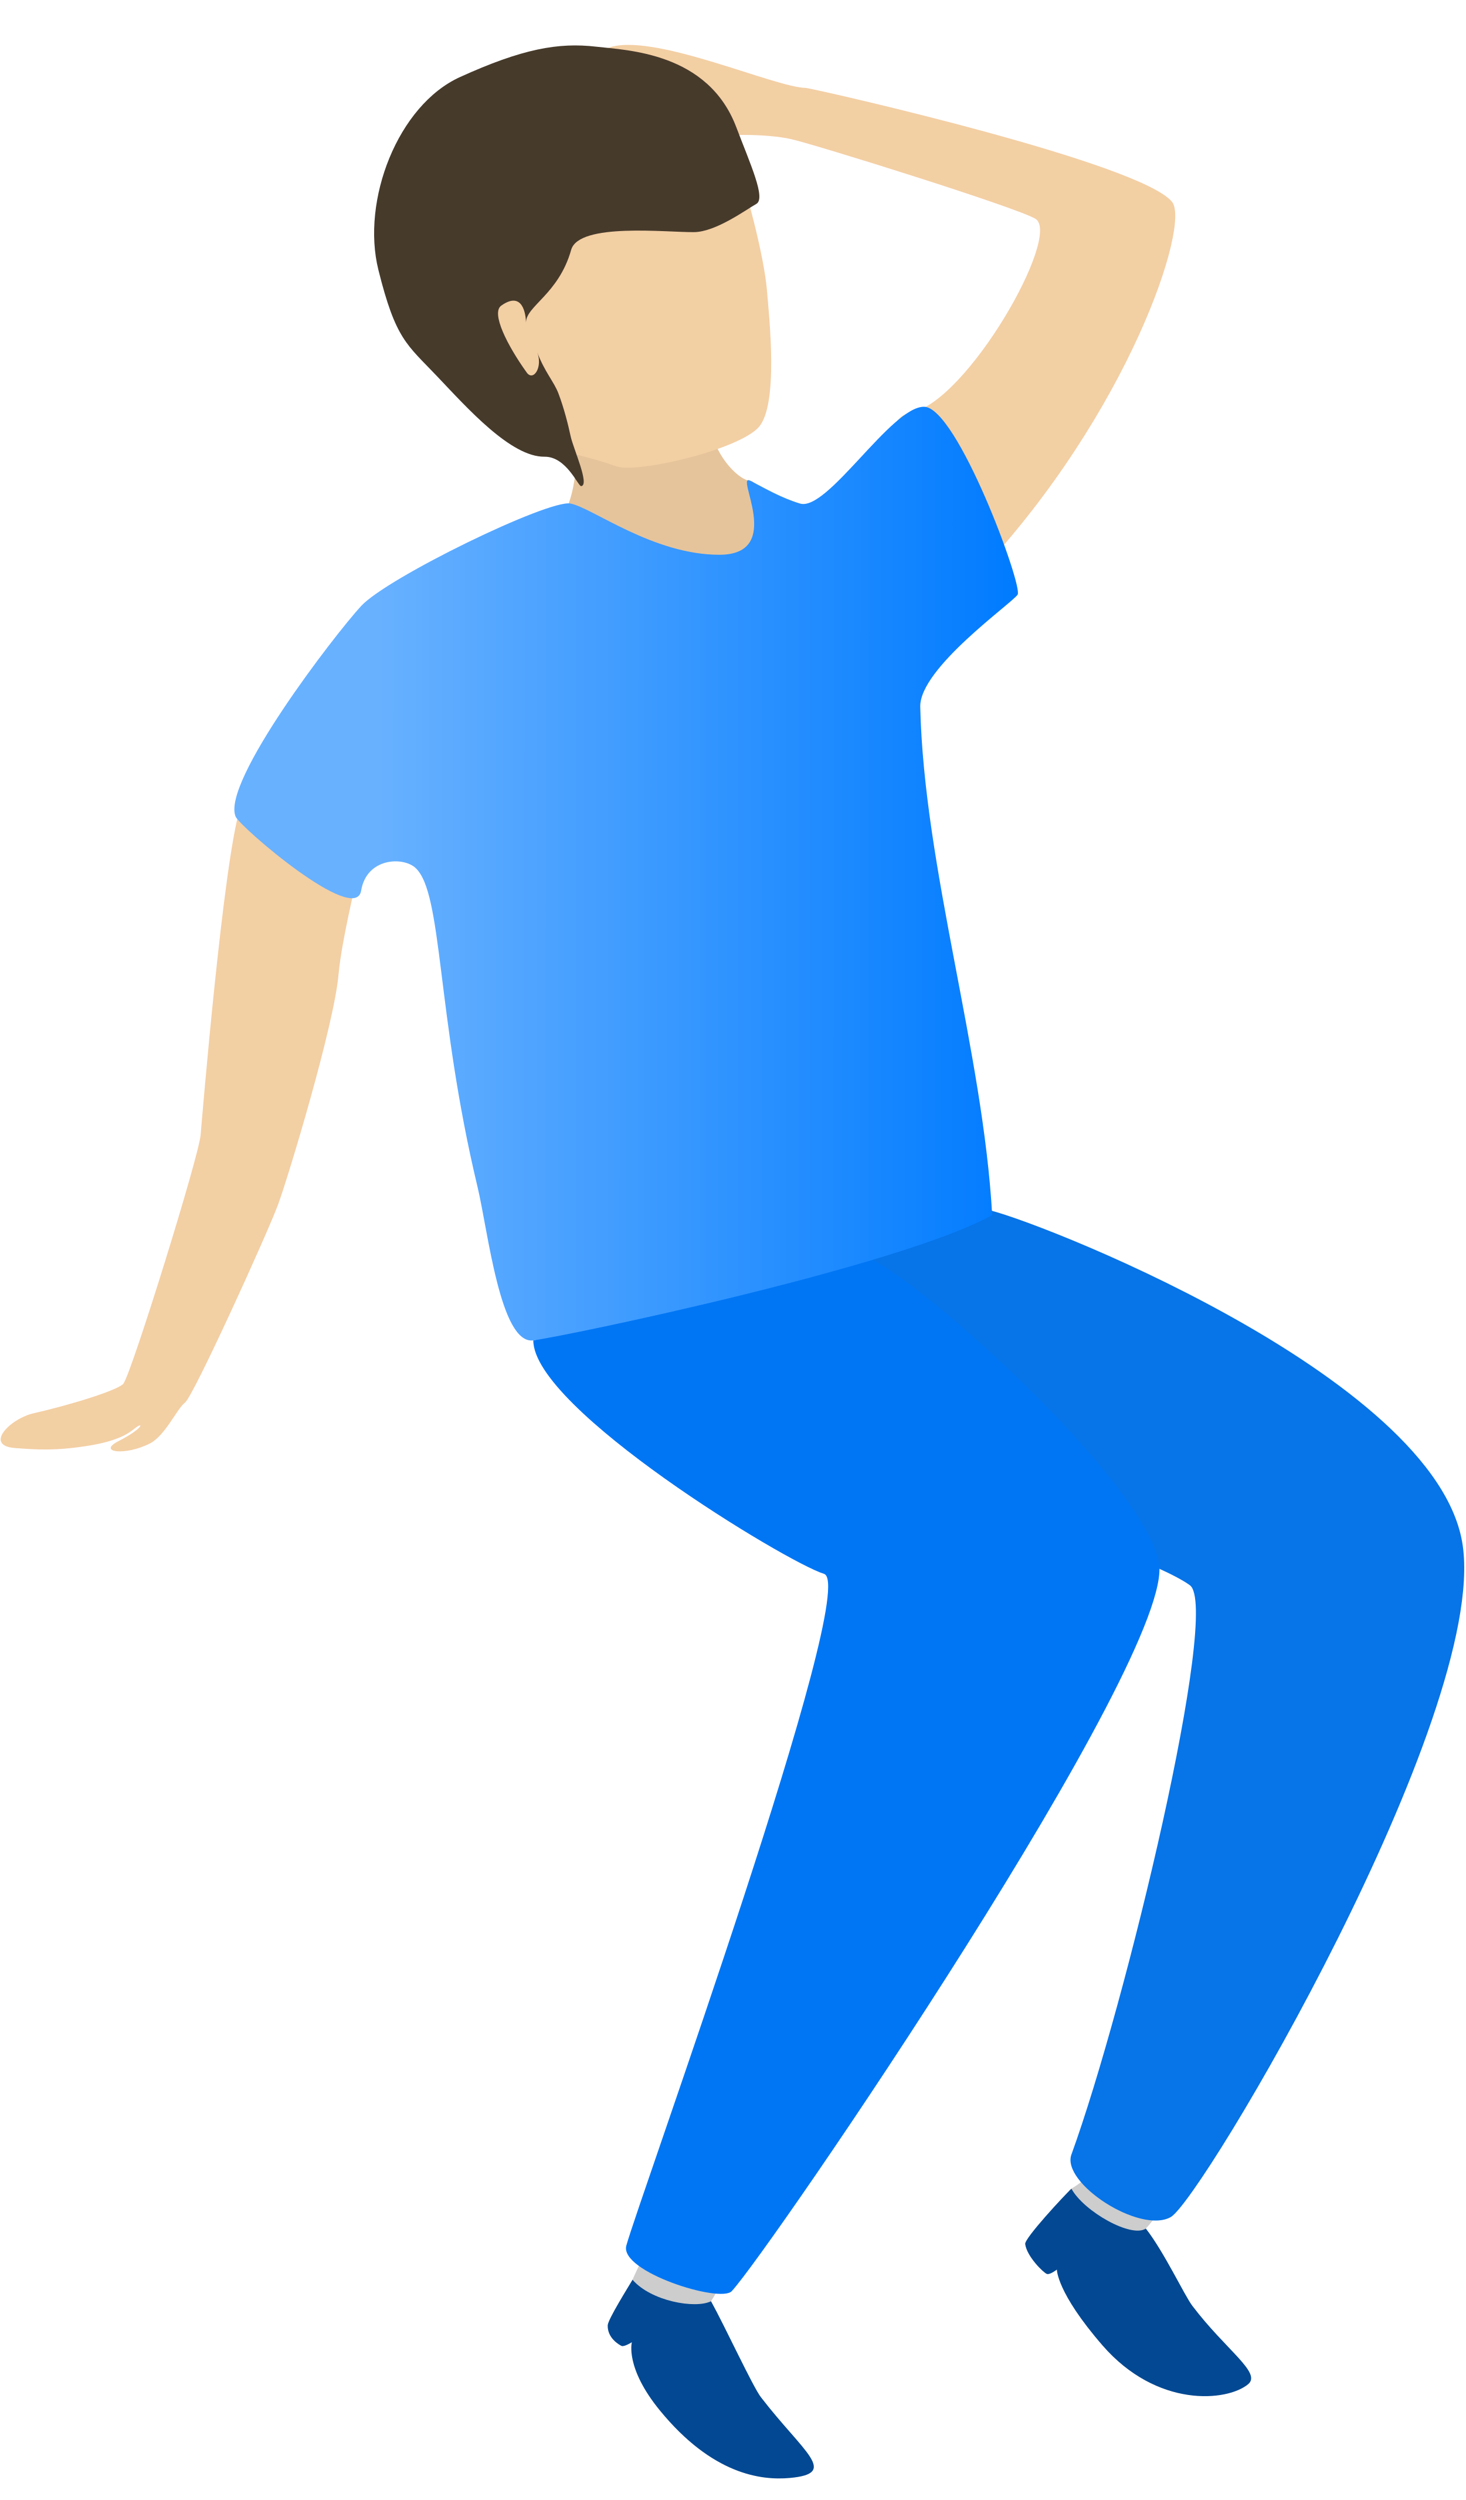 <svg width="105" height="179" viewBox="0 0 105 179" fill="none" xmlns="http://www.w3.org/2000/svg">
<path d="M83.945 14.451C85.278 16.081 80.836 29.533 70.176 40.947C66.031 34.968 62.092 30.185 65.29 29.533C69.287 28.718 76.039 16.896 74.174 15.673C72.841 14.856 58.46 10.373 56.684 9.966C54.907 9.559 51.522 9.558 49.745 9.966C47.969 10.373 50.189 9.149 50.189 8.334C50.189 7.519 46.192 8.742 43.971 8.742C41.751 8.742 40.418 4.666 43.527 3.443C46.636 2.22 55.519 6.295 57.74 6.295C59.517 6.621 81.679 11.681 83.945 14.451Z" fill="#F3CFA4"/>
<path d="M14.368 81.278C14.476 80.038 16.006 61.515 17.222 57.79L26.442 58.467C26.015 61.207 24.498 66.893 24.246 69.784C23.931 73.399 20.666 84.207 19.923 86.231C19.181 88.255 13.866 99.945 13.258 100.42C12.651 100.895 11.842 102.789 10.739 103.353C8.961 104.262 6.928 103.985 8.487 103.188C10.265 102.279 10.312 101.763 9.704 102.238C9.285 102.565 8.589 103.173 6.194 103.539C3.898 103.89 2.658 103.799 1.085 103.683C-1.166 103.518 0.702 101.577 2.435 101.184C5.229 100.551 8.562 99.493 8.849 99.057C9.502 98.066 14.233 82.827 14.368 81.278Z" fill="#F3CFA4"/>
<path d="M40.319 26.421C42.002 30.54 41.254 35.776 40.319 36.806C43.685 39.551 48.613 40.683 49.029 40.836C58.184 44.209 54.864 34.426 53.742 34.426C52.62 34.426 49.029 30.54 51.834 26.421C52.774 25.041 39.925 25.457 40.319 26.421Z" fill="#E6C49B"/>
<path d="M54.929 20.756C54.738 18.469 53.485 13.391 52.159 9.902C51.822 10.205 50.866 11.138 49.733 12.44C48.317 14.067 39.372 13.768 37.558 14.349C36.107 14.813 37.88 17.573 37.941 18.923C37.607 18.638 36.329 19.321 34.719 19.367C32.706 19.425 34.497 24.135 35.699 25.511C36.41 26.326 36.207 27.927 36.109 28.369C36.102 28.354 36.095 28.338 36.089 28.322C36.053 28.537 36.074 28.524 36.109 28.369C36.324 28.828 36.873 28.6 37.489 30.221C38.285 32.315 41.259 32.312 44.116 33.383C45.585 33.933 52.94 32.199 54.355 30.572C55.771 28.944 55.096 22.756 54.929 20.756Z" fill="#F3CFA4"/>
<path d="M42.715 3.344C44.9 3.599 50.695 3.744 52.729 9.092C53.741 11.752 54.872 14.208 54.171 14.599C53.469 14.989 51.295 16.599 49.72 16.621C47.773 16.647 41.465 15.921 40.909 17.89C40.009 21.075 37.656 21.917 37.673 23.106C37.664 22.512 37.445 20.791 35.903 21.882C35.155 22.41 36.332 24.729 37.723 26.671C38.2 27.337 38.886 26.299 38.482 25.234C39.021 26.653 39.674 27.322 39.998 28.173C40.402 29.238 40.703 30.445 40.869 31.228C41.055 32.107 42.26 34.737 41.626 34.807C41.406 34.832 40.575 32.684 38.999 32.702C36.593 32.73 33.475 29.225 31.3 26.937C29.126 24.649 28.341 24.302 27.102 19.326C25.863 14.351 28.493 7.541 32.944 5.519C37.395 3.497 39.984 3.024 42.715 3.344Z" fill="#463A2B"/>
<path d="M76.739 156.713C78.151 155.873 80.573 153.525 80.573 153.525L85.178 151.006C84.015 152.515 84.755 156.743 82.069 159.566C80.852 160.845 75.326 157.552 76.739 156.713Z" fill="#CDCDCD"/>
<path d="M44.648 164.918C45.4 162.537 47.245 159.621 47.525 158.344L54.297 158.344C53.693 160.004 51.997 163.068 50.603 165.301C49.799 166.59 46.132 165.302 44.648 164.918Z" fill="#CDCDCD"/>
<path d="M85.404 165.106C84.83 164.35 83.396 161.271 82.069 159.567C81.043 160.273 77.627 158.344 76.739 156.714C76.295 157.121 73.37 160.259 73.427 160.677C73.551 161.591 74.761 162.748 74.982 162.819C75.204 162.891 75.698 162.505 75.698 162.505C75.698 162.505 75.667 164.133 78.962 167.931C82.87 172.435 87.891 171.957 89.393 170.716C90.385 169.896 87.824 168.295 85.404 165.106Z" fill="#034892"/>
<path d="M54.501 171.646C53.922 170.894 51.958 166.642 50.927 164.773C49.796 165.328 46.636 164.773 45.304 163.234C45.039 163.688 43.54 166.073 43.527 166.495C43.499 167.415 44.34 167.885 44.517 167.972C44.694 168.059 45.256 167.707 45.256 167.707C45.256 167.707 44.754 169.528 47.263 172.592C51.031 177.195 54.534 177.607 56.546 177.428C60.121 177.109 57.571 175.631 54.501 171.646Z" fill="#034892"/>
<path d="M104.764 110.651C102.988 98.423 73.286 87.009 70.621 86.602L54.187 91.493L67.956 107.798C75.802 109.157 83.445 112.2 85.222 113.505C87.442 115.135 80.634 143.544 76.739 154.267C75.999 156.305 81.624 159.974 83.845 158.751C86.066 157.528 106.541 122.88 104.764 110.651Z" fill="#0774E8"/>
<path d="M61.293 89.862C59.872 90.515 45.304 94.21 38.197 95.977C38.197 100.868 56.351 111.874 59.016 112.689C61.681 113.505 45.748 157.528 44.86 160.789C44.352 162.654 51.589 164.929 52.41 164.05C55.075 161.197 84.333 118.396 83.001 111.874C81.668 105.352 63.07 89.047 61.293 89.862Z" fill="#0076F4"/>
<path d="M65.911 50.615C66.178 62.142 70.407 75.286 71.064 87.007C64.358 90.708 40.564 95.666 38.197 95.974C35.83 96.283 34.963 88.163 34.199 84.969C31.231 72.548 31.725 63.947 29.758 62.142C28.87 61.326 26.26 61.407 25.866 63.772C25.444 66.299 17.193 59.213 16.877 58.473C15.835 56.027 23.984 45.429 25.866 43.391C27.747 41.353 39.284 35.745 40.862 36.054C42.44 36.362 46.776 39.722 51.522 39.722C56.267 39.722 52.559 33.806 53.742 34.423C54.926 35.04 55.963 35.646 57.296 36.054C59.262 36.655 63.812 29.124 66.178 29.124C68.545 29.124 73.28 41.959 72.886 42.576C72.492 43.193 65.847 47.84 65.911 50.615Z" fill="url(#paint0_linear)"/>
<defs>
<linearGradient id="paint0_linear" x1="26.919" y1="63.296" x2="72.909" y2="63.309" gradientUnits="userSpaceOnUse">
<stop stop-color="#68B1FF"/>
<stop offset="1" stop-color="#007BFF"/>
</linearGradient>
</defs>
</svg>
